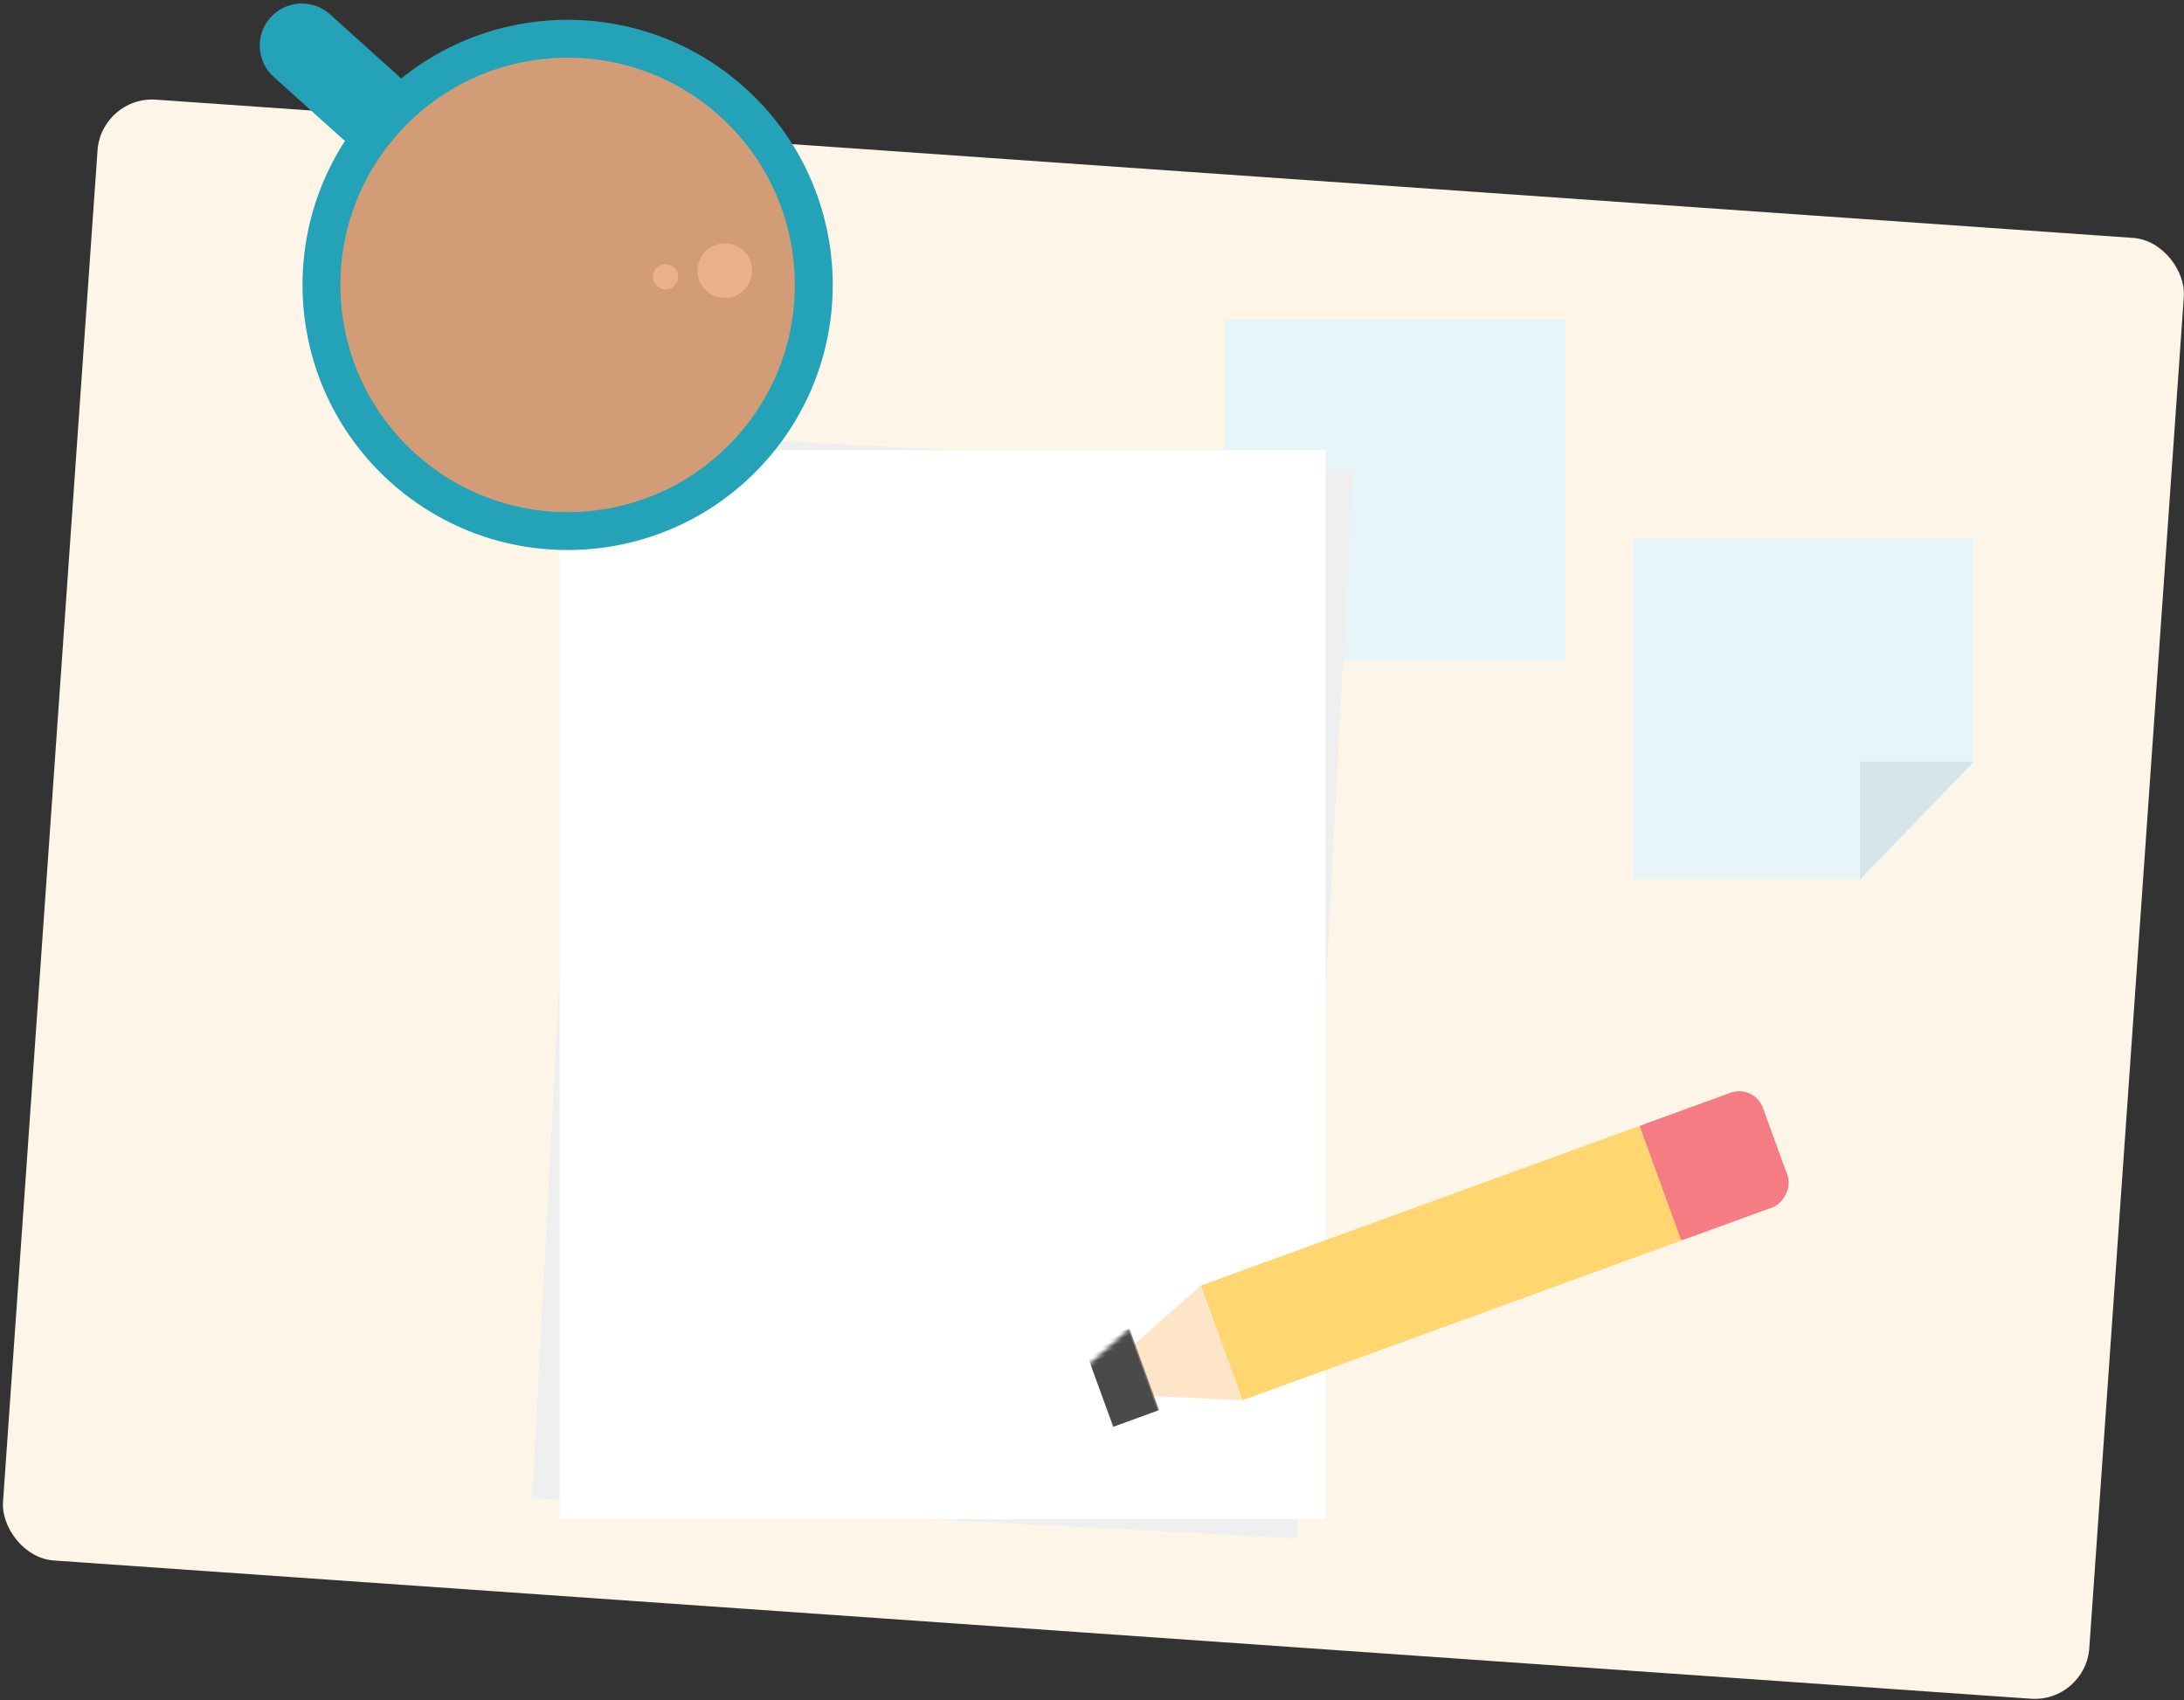 <?xml version="1.0" encoding="UTF-8"?>
<svg width="519px" height="404px" viewBox="0 0 519 404" version="1.1" xmlns="http://www.w3.org/2000/svg" xmlns:xlink="http://www.w3.org/1999/xlink">
    <rect x="0" y="0" width="519" height="404" fill="#333333" stroke="none"/>
    <!-- Generator: Sketch 61.2 (89653) - https://sketch.com -->
    <title>Group 2</title>
    <desc>Created with Sketch.</desc>
    <defs>
        <path d="M0,0 L29,0 L16.763,29.24 C16.317,30.306 15.274,31 14.118,31 C12.967,31 11.933,30.296 11.511,29.225 L0,0 L0,0 Z" id="path-1"></path>
    </defs>
    <g id="Members" stroke="none" stroke-width="1" fill="none" fill-rule="evenodd">
        <g id="Desktop-Copy" transform="translate(-221, -93)">
            <g id="Group-2" transform="translate(220.338, 50)">
                <rect id="Rectangle" fill="#FCF5E8" transform="translate(260.5, 256.685) rotate(4) translate(-260.5, -256.685) " x="12" y="82.685" width="497" height="348" rx="13"></rect>
                <g id="Group-5" transform="translate(388.662, 171)">
                    <path d="M81,53.404 L54.029,81 L0,81 L0,0 L81,0 L81,53.404 Z" id="Combined-Shape" fill="#E8F5F8"></path>
                    <polygon id="Path-24" fill="#D5E6EA" points="54 81 81 53 54 53"></polygon>
                </g>
                <g id="Group-5" transform="translate(291.662, 119)" fill="#E8F5F8">
                    <rect id="Combined-Shape" x="0" y="0" width="81" height="81"></rect>
                </g>
                <rect id="Rectangle" fill="#EFEFEF" transform="translate(224.662, 277) rotate(3) translate(-224.662, -277) " x="133.662" y="150" width="182" height="254"></rect>
                <rect id="Rectangle" fill="#FFFFFF" x="133.662" y="150" width="182" height="254"></rect>
                <g id="pencil" transform="translate(342.162, 343.5) rotate(70) translate(-342.162, -343.5) translate(327.662, 258)">
                    <rect id="Rectangle" fill="#F67C83" x="0" y="-4.54747351e-13" width="29" height="34" rx="6"></rect>
                    <rect id="Rectangle" fill="#FFD66F" x="0" y="29" width="29" height="111"></rect>
                    <g id="Rectangle" transform="translate(0, 140)">
                        <mask id="mask-2" fill="white">
                            <use xlink:href="#path-1"></use>
                        </mask>
                        <use id="Mask" fill="#FFE5C7" xlink:href="#path-1"></use>
                        <rect fill="#4A4A4A" mask="url(#mask-2)" x="3.816" y="19.375" width="20.605" height="11.625"></rect>
                    </g>
                </g>
                <g id="Group" transform="translate(123.662, 100) rotate(42) translate(-123.662, -100) translate(44.662, 37)">
                    <path d="M10,53 L32,53 C35.866,53 39,56.134 39,60 L39,66 C39,69.866 35.866,73 32,73 L10,73 C4.477,73 6.76353751e-16,68.523 0,63 C-6.76353751e-16,57.477 4.477,53 10,53 Z" id="Rectangle" fill="#24A2B7"></path>
                    <circle id="Oval" fill="#24A2B7" cx="95" cy="63" r="63"></circle>
                    <circle id="Oval" fill="#D29C77" cx="95" cy="63" r="54"></circle>
                    <circle id="Oval" fill="#EAB088" cx="120.5" cy="35.5" r="6.5"></circle>
                    <circle id="Oval" fill="#EAB088" cx="111" cy="46" r="3"></circle>
                </g>
            </g>
        </g>
    </g>
</svg>